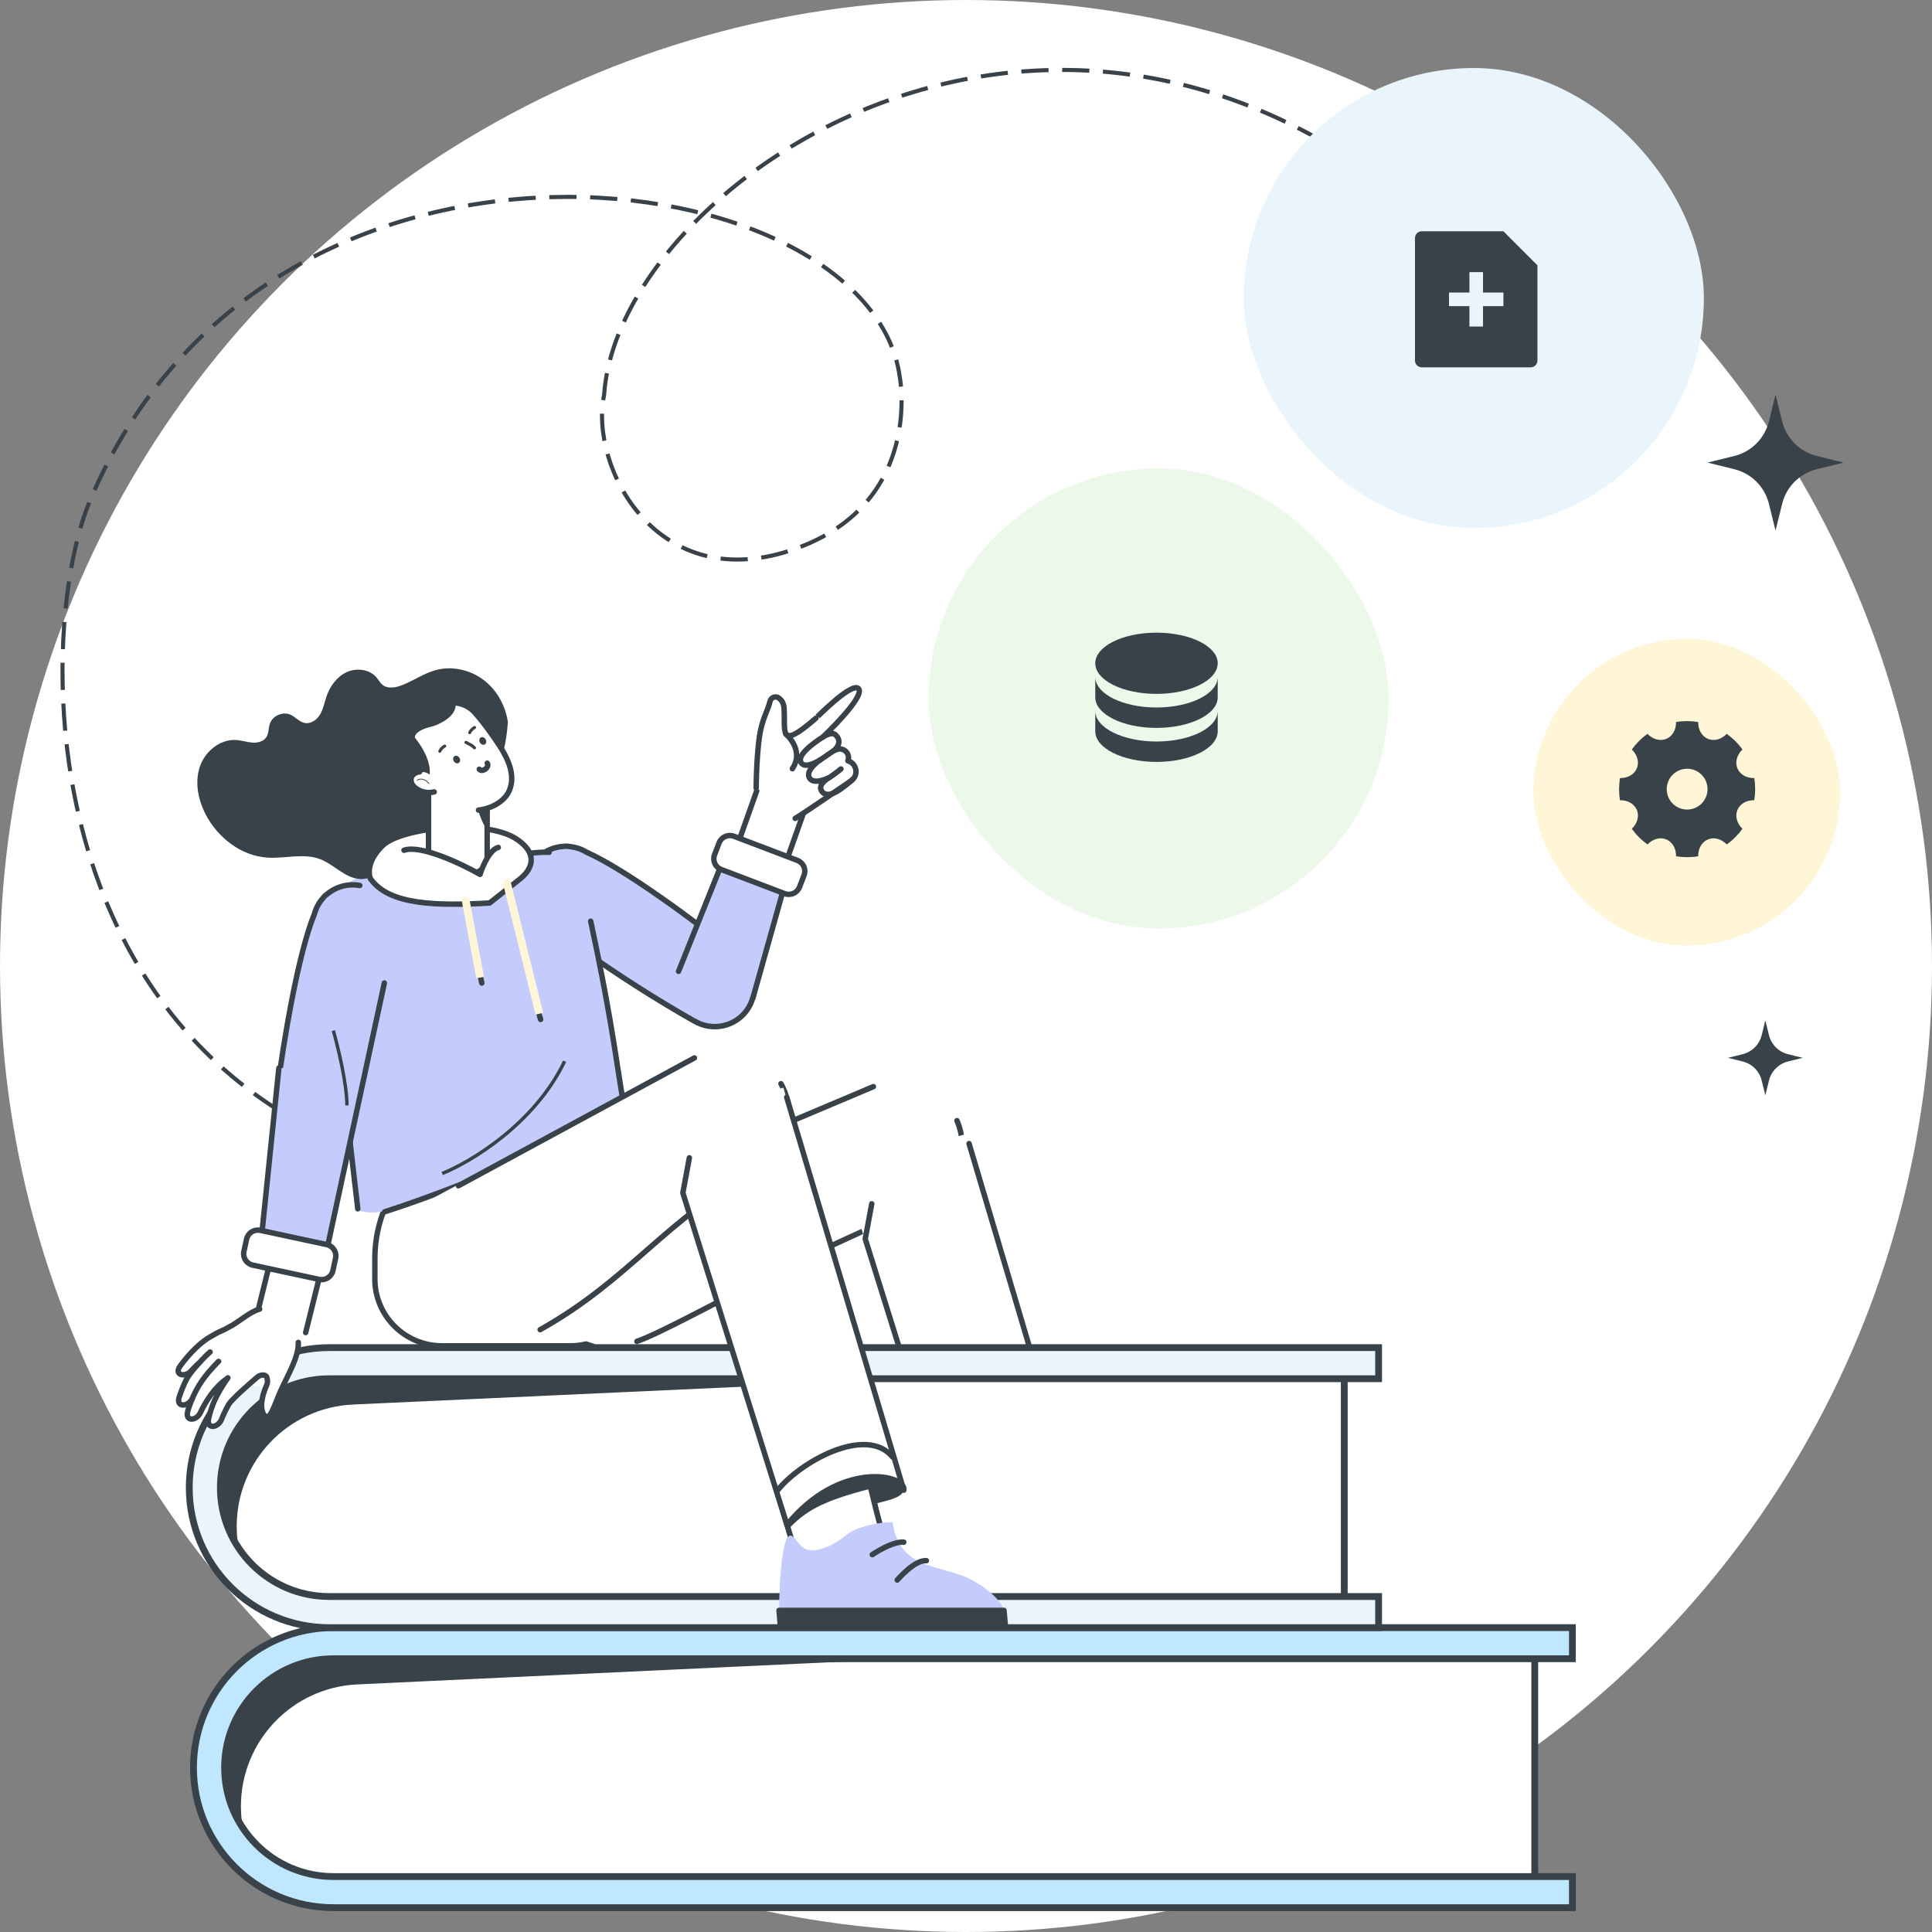 <svg width="284" height="284" viewBox="0 0 284 284" fill="none" xmlns="http://www.w3.org/2000/svg">
<rect x="0" y="0" width="284" height="284" fill="#808080" stroke="none"/>
<g clip-path="url(#clip0_3192_94191)">
<circle cx="142" cy="142" r="142" fill="white"/>
<path d="M221.779 43.681C163.549 -22.805 90.982 24.996 88.809 58.022C86.543 68.583 96.631 88.006 117.055 80.619C135.806 73.836 132.264 55.415 132.264 55.415C127.918 23.258 39.495 10.99 13.196 73.666C2.94 98.109 3.484 197.076 126.895 171.004" stroke="#384248" stroke-width="0.6" stroke-dasharray="4 2"/>
<path d="M261 58L261.973 61.941C262.592 64.449 264.551 66.408 267.059 67.027L271 68L267.059 68.973C264.551 69.592 262.592 71.551 261.973 74.059L261 78L260.027 74.059C259.408 71.551 257.449 69.592 254.941 68.973L251 68L254.941 67.027C257.449 66.408 259.408 64.449 260.027 61.941L261 58Z" fill="#384248"/>
<path d="M259.5 150L260.035 152.167C260.376 153.547 261.453 154.624 262.833 154.965L265 155.5L262.833 156.035C261.453 156.376 260.376 157.453 260.035 158.833L259.5 161L258.965 158.833C258.624 157.453 257.547 156.376 256.167 156.035L254 155.5L256.167 154.965C257.547 154.624 258.624 153.547 258.965 152.167L259.5 150Z" fill="#384248"/>
<path d="M114.835 121.12C112.745 121.12 111.051 119.434 111.051 117.355C111.051 115.275 112.745 113.59 114.835 113.59C116.925 113.59 118.619 115.275 118.619 117.355C118.619 119.434 116.925 121.12 114.835 121.12Z" fill="white"/>
<path d="M111.265 116.166L108.198 124.814L115.339 127.326L118.406 118.678" fill="white"/>
<path d="M111.265 116.166L108.198 124.814L115.339 127.326L118.406 118.678" stroke="#384248" stroke-width="0.8" stroke-linecap="round" stroke-linejoin="round"/>
<g clip-path="url(#clip1_3192_94191)">
<path d="M118.461 118.566L112.651 113.86" stroke="white" stroke-width="0.25" stroke-miterlimit="10"/>
<path d="M113.215 119.104L117.897 113.322" stroke="white" stroke-width="0.25" stroke-miterlimit="10"/>
<path d="M111.168 115.804C111.168 115.804 111.183 109.987 111.88 107.054C112.337 105.134 112.898 104.381 113.195 103.1C113.333 102.509 114.051 102.248 114.524 102.639C114.806 102.875 115.192 103.188 115.258 104.102C115.5 107.457 114.323 110.48 119.951 105.571C119.92 105.62 125.291 100.115 126.219 101.247C127.2 102.456 120.982 108.341 120.982 108.341C120.982 108.341 122.243 107.502 122.785 107.992C124.099 109.18 122.588 110.329 122.588 110.329L123.029 110.174C124.057 109.807 125.042 110.828 124.643 111.844C125.928 112.216 126.259 113.881 125.216 114.707C125.216 114.707 117.761 119.831 116.859 120.299" fill="white"/>
<path d="M111.159 115.855C111.159 115.855 111.177 109.983 111.874 107.05C112.332 105.13 112.892 104.377 113.189 103.096C113.327 102.505 114.045 102.244 114.518 102.635C114.8 102.872 115.186 103.184 115.253 104.098C115.494 107.453 114.317 110.476 119.945 105.568C119.914 105.617 125.285 100.111 126.213 101.243C127.195 102.452 120.976 108.337 120.976 108.337C120.976 108.337 122.237 107.498 122.779 107.988C124.094 109.176 122.582 110.325 122.582 110.325L123.023 110.17C124.051 109.803 125.036 110.824 124.637 111.84C125.923 112.212 126.253 113.877 125.21 114.703C125.21 114.703 117.784 119.833 116.89 120.3" stroke="#384248" stroke-width="0.8" stroke-linecap="round" stroke-linejoin="round"/>
<path d="M120.976 108.337C120.976 108.337 117.373 110.52 117.665 111.832C118.004 113.363 120.548 111.719 120.548 111.719C120.548 111.719 118.33 113.197 118.975 114.34C119.62 115.482 121.927 114.284 121.927 114.284C121.927 114.284 120.233 115.218 120.714 116.162C121.359 117.429 122.974 116.43 123.64 115.945C123.64 115.945 125.047 114.926 125.366 114.531" stroke="#384248" stroke-width="0.8" stroke-linecap="round" stroke-linejoin="round"/>
<path d="M120.548 111.719L122.583 110.334" stroke="#384248" stroke-width="0.8" stroke-linecap="round" stroke-linejoin="round"/>
<path d="M121.927 114.284C121.999 114.268 123.329 113.302 123.62 113.034" stroke="#384248" stroke-width="0.8" stroke-linecap="round" stroke-linejoin="round"/>
<path d="M115.505 107.891C115.505 107.891 118.321 110.222 116.477 113.002" stroke="#384248" stroke-width="0.8" stroke-linecap="round" stroke-linejoin="round"/>
</g>
<path d="M87.895 133.603C86.01 136.199 82.368 136.784 79.759 134.908C77.151 133.032 76.563 129.408 78.449 126.812C80.334 124.217 83.976 123.632 86.585 125.508C89.193 127.384 89.781 131.008 87.895 133.603Z" fill="#C4CCFD"/>
<path d="M102.095 150.116V150.103C104.658 151.619 107.997 150.964 109.779 148.522C111.613 145.997 111.09 142.496 108.655 140.594V140.581C104.872 137.542 99.951 133.809 95.373 130.699C94.23 129.922 93.1 129.177 92.022 128.496C89.826 127.114 87.818 125.971 86.185 125.245C86.101 125.193 86.017 125.148 85.946 125.103C85.268 124.743 84.551 124.525 83.821 124.448C83.479 124.39 83.182 124.364 82.93 124.403V124.416C82.414 124.435 81.91 124.525 81.426 124.686C80.27 125.045 79.217 125.759 78.455 126.812C77.196 128.541 77.041 130.725 77.848 132.543C77.9 132.723 78.01 132.929 78.165 133.154C78.539 133.79 79.049 134.368 79.682 134.837C83.776 138.718 93.856 145.451 102.108 150.116H102.095Z" fill="#C4CCFD"/>
<path d="M100.364 141.744C102.243 139.155 105.872 138.576 108.474 140.446C111.077 142.316 111.658 145.927 109.779 148.516C107.9 151.105 104.264 151.683 101.669 149.814C99.066 147.944 98.485 144.327 100.364 141.744Z" fill="#C4CCFD"/>
<path d="M78.449 126.806C79.533 125.315 81.199 124.493 82.917 124.416L82.93 124.403C83.182 124.371 83.479 124.39 83.821 124.448C84.641 124.538 85.448 124.801 86.184 125.251C91.834 127.763 101.998 135.242 108.662 140.581L108.649 140.594C111.089 142.502 111.606 145.997 109.772 148.522C107.997 150.964 104.658 151.619 102.101 150.103V150.116C96.722 147.083 90.582 143.17 85.816 139.739" fill="#C4CCFD"/>
<path d="M78.449 126.806C79.533 125.315 81.199 124.493 82.917 124.416L82.93 124.403C83.182 124.371 83.479 124.39 83.821 124.448C84.641 124.538 85.448 124.801 86.184 125.251C91.834 127.763 101.998 135.242 108.662 140.581L108.649 140.594C111.089 142.502 111.606 145.997 109.772 148.522C107.997 150.964 104.658 151.619 102.101 150.103V150.116C96.722 147.083 90.582 143.17 85.816 139.739" stroke="#384248" stroke-width="0.8" stroke-linecap="round" stroke-linejoin="round"/>
<path d="M102.05 142.958C103.257 141.301 105.588 140.928 107.254 142.123C108.92 143.325 109.295 145.644 108.094 147.302C106.886 148.959 104.555 149.332 102.889 148.137C101.223 146.935 100.849 144.616 102.056 142.958H102.05Z" fill="#C4CCFD"/>
<path d="M110.696 146.627L116.017 127.705L107.209 124.204L99.745 142.785L110.696 146.627Z" fill="#C4CCFD"/>
<path d="M110.696 146.627L116.017 127.705L107.209 124.204L99.745 142.785" stroke="#384248" stroke-width="0.8" stroke-linecap="round" stroke-linejoin="round"/>
<path d="M105.04 125.635L105.704 123.907C106.039 123.035 107.021 122.599 107.897 122.932L117.215 126.476C118.092 126.81 118.53 127.786 118.195 128.658L117.531 130.387C117.196 131.258 116.215 131.695 115.339 131.362L106.02 127.817C105.144 127.484 104.705 126.507 105.04 125.635Z" fill="white" stroke="#384248" stroke-width="0.8" stroke-linecap="round" stroke-linejoin="round"/>
<path d="M64.978 197.834H83.865C89.314 197.834 93.731 193.433 93.731 188.017V184.958C93.731 174.351 85.079 165.741 74.418 165.741C63.757 165.741 55.105 174.351 55.105 184.958V188.017C55.105 193.439 59.528 197.834 64.971 197.834H64.978Z" fill="white" stroke="#384248" stroke-width="0.8" stroke-linecap="round" stroke-linejoin="round"/>
<path d="M92.465 166.834C81.675 166.307 58.004 180.853 52.625 177.814C51.766 173.188 51.269 164.424 49.926 154.022L49.874 153.649C49.855 153.45 49.829 153.257 49.796 153.052L49.745 152.666C49.112 147.745 48.447 142.515 47.782 137.253C47.252 132.999 50.255 129.106 54.529 128.534L77.259 125.495C81.281 124.955 85.046 127.557 85.956 131.483C87.216 136.906 88.249 141.834 89.153 146.396C89.217 146.691 89.269 146.987 89.327 147.282C89.353 147.404 89.379 147.533 89.398 147.655C89.489 148.098 89.572 148.542 89.656 148.972C89.727 149.325 89.792 149.679 89.863 150.032C91.458 158.41 91.167 159.927 92.472 166.84L92.465 166.834Z" fill="#C4CCFD"/>
<path d="M74.004 125.919L77.743 125.437C77.743 125.437 79.79 125.2 80.713 125.296" stroke="#384248" stroke-width="0.8" stroke-linecap="round" stroke-linejoin="round"/>
<path d="M61.852 127.686L56.718 128.232" stroke="#384248" stroke-width="0.8" stroke-linecap="round" stroke-linejoin="round"/>
<path d="M86.828 135.409C90.45 152.287 90.463 156.175 92.465 166.827C84.516 166.23 71.653 173.284 56.544 178.135" stroke="#384248" stroke-width="0.8" stroke-linecap="round" stroke-linejoin="round"/>
<path d="M74.967 126.472C75.328 129.138 72.19 131.76 67.954 132.325C63.725 132.89 59.999 131.188 59.638 128.521C59.592 128.2 59.599 127.879 59.657 127.564C59.67 127.487 74.612 125.386 74.644 125.457C74.805 125.778 74.915 126.112 74.96 126.472H74.967Z" fill="#C4CCFD"/>
<path d="M52.593 177.692L48.706 144.083" stroke="#384248" stroke-width="0.8" stroke-linecap="round" stroke-linejoin="round"/>
<path d="M74.661 106.148C74.306 103.72 73.028 101.407 71.058 99.929C69.089 98.451 66.435 97.86 64.058 98.503C62.27 98.991 60.72 100.115 58.977 100.764C58.079 101.098 56.981 101.272 56.239 100.674C55.877 100.385 55.658 99.961 55.367 99.608C54.347 98.38 52.429 98.136 50.976 98.798C49.523 99.46 48.51 100.867 47.993 102.377C47.696 103.251 47.535 104.189 47.07 104.992C46.605 105.795 45.707 106.45 44.797 106.277C43.996 106.123 43.441 105.39 42.692 105.056C41.562 104.555 40.064 105.21 39.67 106.38C39.45 107.029 39.528 107.78 39.153 108.359C38.734 109.007 37.868 109.219 37.093 109.162C36.319 109.104 35.576 108.847 34.808 108.783C32.399 108.577 30.133 110.434 29.371 112.715C28.609 114.996 29.119 117.546 30.217 119.686C31.979 123.117 35.428 125.809 39.295 126.066C41.891 126.239 44.616 125.366 47.044 126.291C49.13 127.087 50.75 129.131 52.978 129.214C55.78 129.317 57.743 126.291 60.488 125.719C61.276 125.558 62.096 125.603 62.896 125.526C65.098 125.314 66.822 124.158 68.049 122.333C71.659 117.566 74.267 112.348 74.655 106.148H74.661Z" fill="#384248"/>
<path d="M70.525 143.138L70.822 144.507" stroke="#384248" stroke-width="0.8" stroke-linecap="round" stroke-linejoin="round"/>
<path d="M79.049 148.432L79.469 149.859" stroke="#384248" stroke-width="0.8" stroke-linecap="round" stroke-linejoin="round"/>
<path d="M54.441 129.138C54.441 129.138 53.479 127.005 56.236 124.306C58.993 121.608 71.514 120.316 75.995 123.381C80.476 126.439 76.35 129.273 76.35 129.273L71.966 132.742C64.146 133.166 57.159 133.063 54.441 129.138Z" fill="white" stroke="#384248" stroke-width="0.8" stroke-linecap="round" stroke-linejoin="round"/>
<path d="M70.017 143.806L71.147 143.597L69.035 132.329C68.977 132.019 68.676 131.814 68.365 131.871C68.054 131.929 67.847 132.229 67.906 132.538L70.017 143.806Z" fill="#FFF6D7"/>
<path d="M78.725 149.154L79.841 148.88L75.081 129.686C75.005 129.38 74.692 129.192 74.385 129.268C74.078 129.343 73.889 129.654 73.965 129.96L78.725 149.154Z" fill="#FFF6D7"/>
<path d="M63 112.856H71.611V126.308C71.611 126.308 71.611 126.335 71.611 126.351C71.611 127.684 69.806 128.765 67.583 128.765C65.36 128.765 63.005 127.684 63.005 126.351C63.005 126.34 63.005 126.329 63.005 126.318H62.994V112.856H63Z" fill="white" stroke="#384248" stroke-width="0.8" stroke-linecap="round" stroke-linejoin="round"/>
<path d="M71.826 122.256V118.784C70.8 119.003 70.258 119.057 70.258 119.057C71.081 121.515 71.356 121.515 71.826 122.256Z" fill="#384248"/>
<path d="M63.824 116.411C64.268 116.956 65.601 118.28 66.598 118.472L70.334 119.087C72.262 118.876 74.099 117.797 74.776 116.392C76.22 113.405 73.812 110.103 72.198 107.832C71.449 106.778 70.666 105.729 69.794 104.759C68.387 103.197 65.77 102.722 63.355 104.276C63.022 104.467 62.671 104.71 62.316 105.005C58.57 108.065 60.122 111.037 61.56 112.669C61.954 113.161 61.8 113.408 61.673 113.47C61.192 113.496 60.699 113.772 60.507 114.2C60.369 114.491 60.388 114.829 60.506 115.118C60.624 115.408 60.845 115.647 61.088 115.845C61.817 116.423 62.865 116.644 63.824 116.411Z" fill="white"/>
<path d="M61.275 114.728C61.299 114.577 61.54 114.509 61.663 114.486C61.962 114.426 62.269 114.502 62.53 114.649C62.757 114.776 62.957 114.96 63.119 115.154C63.165 115.211 63.084 115.281 63.035 115.232C62.792 114.948 62.49 114.693 62.113 114.608C61.912 114.559 61.679 114.569 61.487 114.662C61.452 114.679 61.433 114.689 61.403 114.715C61.383 114.725 61.393 114.72 61.383 114.737C61.383 114.737 61.368 114.756 61.383 114.737C61.383 114.737 61.38 114.756 61.383 114.737C61.375 114.808 61.26 114.797 61.268 114.726L61.275 114.728Z" fill="#384248"/>
<path d="M63.828 116.408C62.87 116.642 61.821 116.42 61.093 115.843C60.849 115.645 60.628 115.405 60.51 115.116C60.393 114.826 60.373 114.489 60.511 114.197C60.704 113.769 61.197 113.494 61.678 113.467C61.915 113.307 61.521 112.629 61.294 112.309C60.463 111.237 59.718 109.722 60.154 108.017C60.731 105.759 63.457 103.723 65.771 103.345C67.231 103.107 68.764 103.609 69.798 104.757C70.67 105.726 71.454 106.776 72.203 107.83C73.817 110.1 76.224 113.403 74.78 116.39C74.103 117.794 72.266 118.874 70.338 119.084" stroke="#384248" stroke-width="0.8" stroke-linecap="round" stroke-linejoin="round"/>
<path d="M64.442 110.362C64.612 109.98 64.903 109.668 65.271 109.472C65.375 109.423 65.523 109.466 65.573 109.57C65.622 109.674 65.584 109.81 65.474 109.871C65.435 109.892 65.391 109.909 65.359 109.936L65.331 109.952C65.359 109.936 65.364 109.936 65.337 109.952C65.315 109.963 65.298 109.98 65.282 109.996C65.216 110.045 65.155 110.105 65.1 110.16C65.084 110.176 65.068 110.193 65.057 110.209C65.095 110.16 65.051 110.215 65.04 110.225C65.018 110.258 64.996 110.286 64.974 110.318C64.952 110.357 64.925 110.389 64.903 110.428C64.892 110.449 64.876 110.466 64.87 110.482C64.886 110.422 64.865 110.488 64.859 110.504C64.815 110.613 64.7 110.69 64.574 110.646C64.469 110.608 64.382 110.477 64.431 110.362H64.436H64.442Z" fill="#384248"/>
<path d="M68.834 107.631C69.004 107.249 69.294 106.938 69.662 106.741C69.766 106.692 69.915 106.736 69.964 106.839C70.013 106.943 69.975 107.08 69.865 107.14C69.827 107.162 69.783 107.178 69.75 107.205L69.723 107.222C69.75 107.205 69.756 107.205 69.728 107.222C69.706 107.233 69.69 107.249 69.673 107.265C69.607 107.315 69.547 107.375 69.492 107.429C69.476 107.446 69.459 107.462 69.448 107.478C69.487 107.429 69.443 107.484 69.432 107.495C69.41 107.528 69.388 107.555 69.366 107.588C69.344 107.626 69.317 107.659 69.294 107.697C69.284 107.719 69.267 107.735 69.262 107.751C69.278 107.691 69.256 107.757 69.251 107.773C69.207 107.883 69.091 107.959 68.965 107.915C68.861 107.877 68.773 107.746 68.823 107.631H68.828H68.834Z" fill="#384248"/>
<path d="M66.716 111.906C66.546 111.633 66.59 111.294 66.815 111.152C67.04 111.01 67.364 111.119 67.534 111.398C67.704 111.671 67.66 112.009 67.435 112.151C67.21 112.293 66.886 112.184 66.716 111.906Z" fill="#384248"/>
<path d="M70.56 109.175C70.39 108.902 70.428 108.564 70.659 108.422C70.884 108.28 71.208 108.389 71.378 108.667C71.548 108.94 71.504 109.279 71.279 109.421C71.054 109.563 70.73 109.454 70.56 109.175Z" fill="#384248"/>
<path d="M68.614 108.936C69.355 109.356 69.426 109.296 69.876 109.744C69.97 109.826 70.008 109.946 69.937 110.055C69.876 110.142 69.717 110.197 69.624 110.115C69.152 109.662 69.102 109.727 68.362 109.307C68.115 109.165 68.362 108.799 68.609 108.936H68.614Z" fill="#384248"/>
<path d="M70.454 113.078C70.63 113.307 71.036 113.291 71.36 113.045C71.683 112.799 71.799 112.412 71.623 112.182" stroke="#384248" stroke-width="0.8" stroke-linecap="round" stroke-linejoin="round"/>
<path d="M58.461 108.259C57.81 109.64 57.772 111.666 60.455 113.894C60.577 113.794 62.143 113.008 63.157 113.876C63.157 113.876 63.61 111.693 60.993 108.44C60.993 108.44 60.739 107.405 63.632 106.766C63.632 106.766 67.327 105.631 66.964 103.255C66.964 103.255 68 103.222 68.777 103.724C68.777 103.724 71.646 99.313 63.851 101.843C56.587 104.198 58.47 108.267 58.47 108.267L58.461 108.259Z" fill="#384248"/>
<path d="M73.247 124.571C71.993 124.878 70.939 127.341 70.569 128.535C67.86 126.992 61.832 124.122 59.385 124.985C58.624 125.943 57.384 128.188 58.506 129.501C59.909 131.143 69.618 131.414 71.186 131.03C72.44 130.723 74.409 127.485 75.353 126.372C75.096 125.332 74.501 124.264 73.247 124.571Z" fill="white"/>
<path d="M59.386 124.986C61.832 124.122 67.861 126.992 70.57 128.535C70.94 127.341 71.993 124.878 73.247 124.571" stroke="#384248" stroke-width="0.8" stroke-linecap="round" stroke-linejoin="round"/>
<path d="M157.125 234.176C157.201 234.38 157.262 234.588 157.313 234.786C158.272 238.6 155.824 242.441 151.999 242.892L151.498 242.953C148.391 243.325 145.452 241.262 144.578 238.118L144.191 236.736L140.697 224.934L137.765 215.046L151.762 211.665C151.762 211.665 152.7 216.421 153.872 221.679C154.944 226.535 156.216 231.818 157.125 234.176Z" fill="white" stroke="#384248" stroke-width="0.8" stroke-linecap="round" stroke-linejoin="round"/>
<path d="M157.313 234.786C158.272 238.6 155.824 242.441 151.999 242.892L151.498 242.953C148.391 243.325 145.452 241.262 144.579 238.118L144.191 236.736L142.27 230.239L141.86 228.866L141.583 227.923L141.173 226.549L140.697 224.934L153.873 221.673C153.992 222.212 154.115 222.759 154.237 223.312C154.341 223.775 154.451 224.24 154.562 224.705C154.634 225.027 154.707 225.35 154.789 225.662C154.898 226.132 155.008 226.597 155.122 227.049C155.837 230.028 156.553 232.683 157.127 234.17C157.202 234.374 157.264 234.582 157.314 234.78L157.313 234.786Z" fill="white" stroke="#384248" stroke-width="0.8" stroke-linecap="round" stroke-linejoin="round"/>
<path d="M167.736 243.912C164.193 240.639 158.157 240.216 158.427 233.549C158.435 233.305 158.45 233.084 158.462 232.849L158.212 232.786C156.395 232.334 153.108 232.224 151.429 233.037C150.06 233.697 148.232 234.301 146.397 234.082C144.413 233.847 144.454 232.215 143.679 231.293C142.204 229.549 139.167 241.387 139.167 241.387L171.233 249.371C171.233 249.371 171.28 247.178 167.736 243.912Z" fill="#C4CCFD"/>
<path d="M139.167 241.387L138.762 243.895L170.827 251.879L171.226 249.37L139.167 241.387Z" fill="#384248" stroke="#384248" stroke-width="0.8" stroke-linecap="round" stroke-linejoin="round"/>
<path d="M154.435 236.753C154.435 236.753 157.716 235.523 159.364 236.093L154.435 236.753Z" fill="#384248"/>
<path d="M154.435 236.753C154.435 236.753 157.716 235.523 159.364 236.093" stroke="#384248" stroke-width="0.8" stroke-linecap="round" stroke-linejoin="round"/>
<path d="M157.086 241.253C157.086 241.253 160.279 238.963 161.927 239.532" stroke="#384248" stroke-width="0.8" stroke-linecap="round" stroke-linejoin="round"/>
<path d="M86.214 177.333L128.043 159.864L135.764 177.023C134.722 177.466 133.672 177.913 132.601 178.394C129.624 179.712 121.737 183.298 118.657 184.789C108.051 189.916 99.967 194.452 95.102 196.591C94.99 196.642 94.885 196.689 94.774 196.734C94.439 196.876 94.107 197.005 93.779 197.122C93.726 197.149 93.675 197.163 93.624 197.183C80.757 201.661 73.618 182.541 86.206 177.338L86.214 177.333Z" fill="white"/>
<path d="M128.314 159.821C133.08 157.783 138.614 159.982 140.671 164.732C142.728 169.482 140.531 174.987 135.764 177.025C130.998 179.063 125.464 176.864 123.407 172.114C121.35 167.364 123.547 161.859 128.314 159.821Z" fill="white"/>
<path d="M93.626 197.177C93.684 197.159 93.728 197.143 93.781 197.117C94.219 196.961 94.654 196.791 95.103 196.592C99.966 194.458 108.044 189.921 118.65 184.794C122.82 182.773 131.808 178.694 135.713 177.044C135.728 177.035 135.742 177.032 135.764 177.024C140.531 174.986 142.727 169.481 140.671 164.731" stroke="#384248" stroke-width="0.8" stroke-linecap="round" stroke-linejoin="round"/>
<path d="M92.069 175.064L128.388 159.732" stroke="#384248" stroke-width="0.8" stroke-linecap="round" stroke-linejoin="round"/>
<path d="M142.445 230.913L123.922 172.003L141.95 166.705L159.603 225.875C157.561 226.565 144.283 230.265 142.445 230.913Z" fill="white"/>
<path d="M128.148 176.955L127.188 182.113L142.444 230.906C142.444 230.906 158.449 226.356 159.602 225.868L142.449 168.107" stroke="#384248" stroke-width="0.8" stroke-linecap="round" stroke-linejoin="round"/>
<path d="M116.404 220.001L118.404 226.999L140.403 226.999L139.403 223.998C126.604 223.999 118.737 221.334 116.404 220.001Z" fill="#384248"/>
<path d="M140.95 225.998C146.815 224.438 153.685 222.507 157.967 220.997" stroke="#384248" stroke-width="0.8" stroke-linecap="round" stroke-linejoin="round"/>
<path d="M82.068 170.42L77.719 172.038" stroke="#384248" stroke-width="0.8" stroke-linecap="round" stroke-linejoin="round"/>
<path d="M47.605 242.759H225.605V276.759H47.605C38.217 276.759 30.605 269.148 30.605 259.759C30.605 250.37 38.217 242.759 47.605 242.759Z" fill="white" stroke="#384248"/>
<path d="M142.73 243.375L52.518 247.605C42.945 248.054 35.415 255.945 35.415 265.528C35.415 268.165 35.984 270.669 37.006 272.925C33.171 269.714 30.73 264.892 30.73 259.5C30.73 249.835 38.566 242 48.23 242H142.73V243.375Z" fill="#384248"/>
<path d="M28.441 259.841C28.441 248.474 37.656 239.26 49.023 239.26H231.14V243.833H49.023C40.182 243.833 33.015 251 33.015 259.841C33.015 268.681 40.182 275.848 49.023 275.848H231.14V280.422H49.023C37.656 280.422 28.441 271.207 28.441 259.841Z" fill="#BFE7FF" stroke="#384248"/>
<path d="M47.605 201.76H197.605V235.76H47.605C38.217 235.76 30.605 228.148 30.605 218.76C30.605 209.371 38.217 201.76 47.605 201.76Z" fill="white" stroke="#384248"/>
<path d="M161.981 201.426L51.907 206.461C42.332 206.899 34.794 214.79 34.794 224.375C34.794 227.237 35.466 229.942 36.658 232.342C32.665 229.129 30.109 224.201 30.109 218.677C30.11 208.994 37.959 201.146 47.642 201.146H161.981V201.426Z" fill="#384248"/>
<path d="M27.82 218.678C27.82 207.311 37.035 198.097 48.401 198.097H202.651V202.671H48.401C39.561 202.671 32.394 209.837 32.394 218.678C32.394 227.519 39.561 234.686 48.401 234.686H202.651V239.259H48.401C37.035 239.259 27.82 230.045 27.82 218.678Z" fill="#EAF5FB" stroke="#384248"/>
<path d="M130.378 227.371C130.449 227.577 130.514 227.783 130.565 227.983C131.528 231.797 129.079 235.65 125.246 236.113L124.749 236.171C121.64 236.55 118.693 234.498 117.814 231.347L117.426 229.964L113.923 218.167L110.982 208.281L124.994 204.859C124.994 204.859 125.931 209.612 127.108 214.874C128.187 219.73 129.46 225.017 130.372 227.378L130.378 227.371Z" fill="white" stroke="#384248" stroke-width="0.8" stroke-linecap="round" stroke-linejoin="round"/>
<path d="M130.565 227.982C131.528 231.796 129.079 235.649 125.246 236.112L124.749 236.17C121.64 236.55 118.693 234.498 117.814 231.346L117.426 229.963L115.5 223.46L115.086 222.09L114.809 221.144L114.395 219.774L113.917 218.16L127.108 214.86C127.231 215.4 127.347 215.947 127.476 216.5C127.58 216.963 127.689 217.427 127.799 217.89C127.87 218.211 127.948 218.533 128.025 218.848C128.135 219.318 128.245 219.787 128.362 220.237C129.079 223.216 129.803 225.872 130.378 227.358C130.449 227.564 130.514 227.77 130.565 227.969V227.982Z" fill="white" stroke="#384248" stroke-width="0.8" stroke-linecap="round" stroke-linejoin="round"/>
<path d="M127.484 216.513C127.588 216.976 127.698 217.439 127.808 217.902L114.817 221.15L114.403 219.78L127.478 216.513H127.484Z" fill="white" stroke="#384248" stroke-width="0.8" stroke-linejoin="round"/>
<g clip-path="url(#clip2_3192_94191)">
<path d="M142.878 232.266C138.644 229.944 132.679 230.992 131.328 224.45C131.276 224.212 131.237 223.994 131.192 223.762H130.934C129.059 223.762 125.841 224.45 124.406 225.647C123.236 226.618 121.608 227.647 119.772 227.879C117.788 228.13 117.432 226.534 116.457 225.827C114.602 224.489 114.518 236.723 114.518 236.723H147.596C147.596 236.723 147.111 234.581 142.878 232.266Z" fill="#C4CCFD"/>
<path d="M114.518 236.723L114.731 239.257H147.809L147.589 236.723H114.518Z" fill="#384248" stroke="#384248" stroke-width="0.8" stroke-linecap="round" stroke-linejoin="round"/>
<path d="M128.226 228.529C128.226 228.529 131.115 226.541 132.853 226.695L128.226 228.529Z" fill="#384248"/>
<path d="M128.226 228.529C128.226 228.529 131.115 226.541 132.853 226.695" stroke="#384248" stroke-width="0.8" stroke-linecap="round" stroke-linejoin="round"/>
<path d="M131.891 232.259C131.891 232.259 134.437 229.262 136.176 229.416" stroke="#384248" stroke-width="0.8" stroke-linecap="round" stroke-linejoin="round"/>
</g>
<path d="M61.763 177.133L101.742 155.677L111.098 172.027C110.103 172.568 109.101 173.116 108.08 173.699C105.242 175.301 97.733 179.637 94.809 181.42C84.739 187.555 77.126 192.858 72.486 195.46C72.379 195.522 72.279 195.579 72.173 195.635C71.853 195.808 71.535 195.969 71.219 196.118C71.169 196.149 71.12 196.168 71.071 196.193C58.686 201.9 49.719 183.541 61.756 177.139L61.763 177.133Z" fill="white"/>
<path d="M102.014 155.607C106.565 153.115 112.292 154.77 114.802 159.304C117.312 163.837 115.657 169.535 111.106 172.028C106.555 174.52 100.828 172.864 98.319 168.331C95.809 163.797 97.463 158.099 102.014 155.607Z" fill="white"/>
<path d="M79.4 195.46C92.518 188.118 97.809 179.233 111.055 172.052C111.07 172.041 111.084 172.037 111.105 172.027C115.656 169.535 117.31 163.837 114.801 159.303" stroke="#384248" stroke-width="0.8" stroke-linecap="round" stroke-linejoin="round"/>
<path d="M67.382 174.305L102.078 155.512" stroke="#384248" stroke-width="0.8" stroke-linecap="round" stroke-linejoin="round"/>
<path d="M115.695 220.985L115.688 225.013C118.296 222.168 120.738 220.717 127.741 218.895L128.605 221.054C131.161 220.424 132.554 220.06 132.861 219.056C133.168 218.051 131.71 216.077 131.71 216.077L122.561 216.305L115.695 220.985Z" fill="#384248"/>
<path d="M115.689 224.149L97.101 165.236L115.152 159.885L132.674 218.708C130.762 216.305 123.423 215.442 115.689 224.143V224.149Z" fill="white"/>
<path d="M101.335 170.189L100.378 175.354L115.683 224.149C123.423 214.577 133.294 216.745 132.855 219.054L115.644 161.293" stroke="#384248" stroke-width="0.8" stroke-linecap="round" stroke-linejoin="round"/>
<path d="M114.184 219.236C117.38 215.011 127.308 209.399 131.221 214.187" stroke="#384248" stroke-width="0.8" stroke-linecap="round" stroke-linejoin="round"/>
<path d="M50.799 141.588C53.966 142.16 57.004 140.07 57.579 136.912C58.154 133.76 56.054 130.737 52.88 130.164C49.707 129.592 46.676 131.682 46.101 134.84C45.525 137.992 47.626 141.015 50.799 141.588Z" fill="#C4CCFD"/>
<path d="M52.046 163.316H52.033C51.245 166.172 48.375 168.006 45.389 167.465C42.306 166.906 40.245 164.018 40.678 160.962H40.665C41.285 156.151 42.242 150.06 43.379 144.65C43.663 143.299 43.961 141.987 44.265 140.752C44.885 138.237 45.544 136.031 46.216 134.378C46.242 134.288 46.268 134.198 46.294 134.108C46.533 133.381 46.901 132.725 47.373 132.165C47.574 131.889 47.781 131.663 47.987 131.515H48C48.382 131.181 48.808 130.898 49.267 130.679C50.353 130.139 51.607 129.933 52.893 130.171C55.006 130.551 56.635 132.024 57.327 133.895C57.41 134.056 57.475 134.281 57.52 134.552C57.695 135.272 57.727 136.037 57.598 136.809C57.346 142.431 54.754 154.253 52.046 163.31V163.316Z" fill="#C4CCFD"/>
<path d="M47.469 156.073C44.309 155.5 41.284 157.584 40.709 160.73C40.133 163.875 42.227 166.885 45.388 167.458C48.548 168.03 51.573 165.946 52.148 162.801C52.724 159.656 50.623 156.645 47.469 156.073Z" fill="#C4CCFD"/>
<path d="M52.887 130.164C51.064 129.835 49.287 130.389 47.994 131.514H47.975C47.768 131.656 47.568 131.881 47.361 132.157C46.831 132.788 46.437 133.534 46.21 134.37C43.877 140.082 41.751 152.496 40.659 160.948H40.678" stroke="#384248" stroke-width="0.8" stroke-linecap="round" stroke-linejoin="round"/>
<path d="M47.096 158.113C45.067 157.746 43.128 159.084 42.759 161.104C42.391 163.123 43.735 165.053 45.765 165.42C47.794 165.786 49.733 164.448 50.101 162.429C50.47 160.409 49.125 158.479 47.096 158.113Z" fill="#C4CCFD"/>
<path d="M36.668 203.466C38.573 204.329 40.814 203.491 41.672 201.594C42.531 199.698 41.682 197.461 39.776 196.599C37.871 195.736 35.63 196.574 34.772 198.471C33.913 200.367 34.762 202.604 36.668 203.466Z" fill="white"/>
<path d="M37.581 194.056L39.786 185.141L47.143 186.974L44.932 195.887" fill="white"/>
<path d="M37.581 194.056L39.786 185.141L47.143 186.974L44.932 195.887" stroke="#384248" stroke-width="0.8" stroke-linecap="round" stroke-linejoin="round"/>
<g clip-path="url(#clip3_3192_94191)">
<path d="M37.958 198.284C39.483 199.675 41.853 199.561 43.251 198.03C44.65 196.499 44.547 194.129 43.023 192.738C41.498 191.347 39.128 191.461 37.73 192.992C36.331 194.524 36.433 196.893 37.958 198.284Z" fill="white"/>
<path d="M37.956 198.283C39.481 199.674 41.851 199.56 43.249 198.029C44.648 196.498 44.545 194.129 43.021 192.738C41.496 191.347 39.126 191.46 37.727 192.992C36.329 194.523 36.431 196.892 37.956 198.283Z" fill="white"/>
<path d="M38.24 192.443C36.755 192.829 35.077 194.256 33.49 195.039C33.254 195.155 33.062 195.26 32.888 195.365C32.013 195.703 31.177 196.227 30.79 196.451C29.672 197.102 28.745 198.146 28.116 198.683C27.429 199.263 26.712 200.315 26.382 200.81C25.61 201.97 27.104 202.423 28.039 201.447C28.292 201.179 28.744 200.542 29.491 199.981C30.141 199.489 31.179 198.6 31.49 198.393C30.855 198.898 30.265 199.401 30.003 199.678C29.011 200.698 28.152 201.848 27.637 202.603C27.092 203.418 26.503 204.665 26.301 205.286C25.834 206.732 27.516 206.77 28.232 205.499C27.921 206.212 27.648 206.978 27.548 207.421C27.206 208.893 28.908 208.775 29.484 207.429C29.642 207.065 30.03 206.335 30.573 205.483C31.095 204.664 31.894 203.731 32.47 203.215C32.646 203.061 33.02 202.755 33.471 202.414C32.64 203.563 31.951 204.823 31.557 205.645C31.134 206.537 30.73 207.857 30.622 208.51C30.359 210.029 32.083 209.8 32.589 208.398C32.727 208.017 33.078 207.252 33.573 206.356C33.975 205.63 36.666 203.36 38.063 202.185C38.446 201.861 39.001 202.149 39.127 202.631C39.23 203.014 39.386 203.025 39.128 203.603C38.288 205.496 38.211 207.192 38.85 207.933C39.685 208.888 40.327 206.315 41.253 204.29C42.437 201.687 43.835 199.403 43.77 197.261" fill="white"/>
<path d="M28.251 205.621C29.403 203.663 30.695 201.876 32.467 200.728L28.251 205.621Z" fill="white"/>
<path d="M30.884 198.742C30.249 199.247 28.158 201.469 27.538 202.539C27.041 203.389 26.531 204.787 26.329 205.408C25.862 206.854 27.544 206.892 28.26 205.621C27.949 206.334 27.676 207.1 27.576 207.543C27.234 209.015 28.936 208.897 29.512 207.55C29.67 207.187 30.058 206.456 30.601 205.604C31.123 204.785 31.922 203.853 32.498 203.337C32.674 203.182 33.049 202.877 33.5 202.536C32.668 203.685 31.979 204.945 31.585 205.767C31.163 206.659 30.759 207.979 30.65 208.632C30.387 210.15 32.111 209.922 32.617 208.519C32.756 208.139 33.106 207.373 33.602 206.478C34.004 205.751 36.475 203.579 37.867 202.399C38.25 202.075 39.095 201.98 39.221 202.462C39.324 202.845 39.41 203.142 39.152 203.729C38.312 205.622 38.234 207.319 38.873 208.059C39.709 209.014 40.351 206.442 41.277 204.417C42.461 201.814 43.92 199.462 43.851 197.326" stroke="#384248" stroke-width="0.8" stroke-linecap="round" stroke-linejoin="round"/>
<path d="M38.166 192.437C36.681 192.823 35.101 194.382 33.514 195.157C33.277 195.273 33.085 195.378 32.911 195.482C32.036 195.821 31.201 196.344 30.813 196.568C29.695 197.22 28.706 198.198 28.139 198.8C27.31 199.689 26.735 200.433 26.405 200.928C25.633 202.087 27.127 202.54 28.062 201.565C28.267 201.349 28.68 200.869 29.226 200.395" stroke="#384248" stroke-width="0.8" stroke-linecap="round" stroke-linejoin="round"/>
<path d="M28.251 205.621C28.981 203.916 29.887 202.372 32.135 200.119" stroke="#384248" stroke-width="0.8" stroke-linecap="round" stroke-linejoin="round"/>
</g>
<path d="M40.998 157L38.168 184.541L47.412 186.672L53.515 156.501L40.998 157Z" fill="#C4CCFD"/>
<path d="M40.993 157L38.166 184.541L47.411 186.672L56.499 144.5" stroke="#384248" stroke-width="0.8" stroke-linecap="round" stroke-linejoin="round"/>
<path d="M48.999 151.5C49.666 153.833 50.999 159.3 50.999 162.5M65.003 172.5C69.168 170.833 78.599 165.2 82.999 156" stroke="#384248" stroke-width="0.5"/>
<path d="M49.332 184.961L48.939 186.772C48.742 187.685 47.837 188.266 46.919 188.069L37.158 185.974C36.241 185.777 35.657 184.877 35.855 183.964L36.247 182.153C36.445 181.24 37.349 180.659 38.267 180.856L48.028 182.951C48.946 183.148 49.529 184.048 49.332 184.961Z" fill="white" stroke="#384248" stroke-width="0.8" stroke-linecap="round" stroke-linejoin="round"/>
<rect x="225.416" y="93.908" width="45.092" height="45.092" rx="22.546" fill="#FFF6D7"/>
<path d="M238.136 117.633C237.954 116.538 237.96 115.437 238.137 114.372C239.238 114.399 240.229 113.871 240.614 112.941C240.998 112.012 240.672 110.938 239.874 110.178C240.502 109.301 241.276 108.518 242.18 107.872C242.939 108.67 244.014 108.997 244.943 108.612C245.873 108.227 246.401 107.236 246.374 106.134C247.47 105.952 248.571 105.958 249.635 106.135C249.608 107.237 250.137 108.227 251.066 108.612C251.995 108.997 253.069 108.67 253.829 107.872C254.707 108.5 255.489 109.274 256.136 110.178C255.338 110.938 255.011 112.012 255.396 112.941C255.781 113.871 256.771 114.399 257.873 114.372C258.055 115.468 258.049 116.569 257.872 117.633C256.771 117.607 255.78 118.135 255.396 119.064C255.011 119.994 255.337 121.067 256.135 121.827C255.507 122.705 254.733 123.488 253.83 124.134C253.07 123.336 251.996 123.009 251.066 123.394C250.136 123.779 249.608 124.77 249.635 125.871C248.539 126.053 247.438 126.047 246.374 125.87C246.401 124.769 245.872 123.779 244.943 123.394C244.014 123.009 242.94 123.336 242.18 124.133C241.302 123.506 240.52 122.731 239.874 121.828C240.672 121.068 240.999 119.994 240.614 119.064C240.229 118.135 239.238 117.606 238.136 117.633ZM248.005 119.003C249.661 119.003 251.005 117.66 251.005 116.003C251.005 114.346 249.661 113.003 248.005 113.003C246.348 113.003 245.005 114.346 245.005 116.003C245.005 117.66 246.348 119.003 248.005 119.003Z" fill="#384248"/>
<rect x="136.498" y="68.861" width="67.628" height="67.628" rx="33.814" fill="#ECF8E9"/>
<path d="M179.002 99.5V102.5C179.002 104.985 174.973 107 170.002 107C165.031 107 161.002 104.985 161.002 102.5V99.5C161.002 101.985 165.031 104 170.002 104C174.973 104 179.002 101.985 179.002 99.5ZM161.002 104.5C161.002 106.985 165.031 109 170.002 109C174.973 109 179.002 106.985 179.002 104.5V107.5C179.002 109.985 174.973 112 170.002 112C165.031 112 161.002 109.985 161.002 107.5V104.5ZM170.002 102C165.031 102 161.002 99.985 161.002 97.5C161.002 95.014 165.031 93 170.002 93C174.973 93 179.002 95.014 179.002 97.5C179.002 99.985 174.973 102 170.002 102Z" fill="#384248"/>
<rect x="182.836" y="10" width="67.628" height="67.628" rx="33.814" fill="#EAF5FB"/>
<path d="M221 34L226 39V53.008C226 53.556 225.555 54 225.007 54H208.993C208.445 54 208 53.545 208 53.008V34.992C208 34.444 208.445 34 208.993 34H221ZM216 43H213V45H216V48H218V45H221V43H218V40H216V43Z" fill="#384248"/>
</g>
<defs>
<clipPath id="clip0_3192_94191">
<rect width="284" height="284" fill="white"/>
</clipPath>
<clipPath id="clip1_3192_94191">
<rect width="25.828" height="25.7" fill="white" transform="matrix(0.777 0.629 0.629 -0.777 102.479 112.07)"/>
</clipPath>
<clipPath id="clip2_3192_94191">
<rect width="64.631" height="64.322" fill="white" transform="matrix(-1 0 0 1 166.552 175.52)"/>
</clipPath>
<clipPath id="clip3_3192_94191">
<rect width="25.729" height="25.852" fill="white" transform="matrix(0.739 0.674 -0.674 0.738 33.548 184.095)"/>
</clipPath>
</defs>
</svg>
